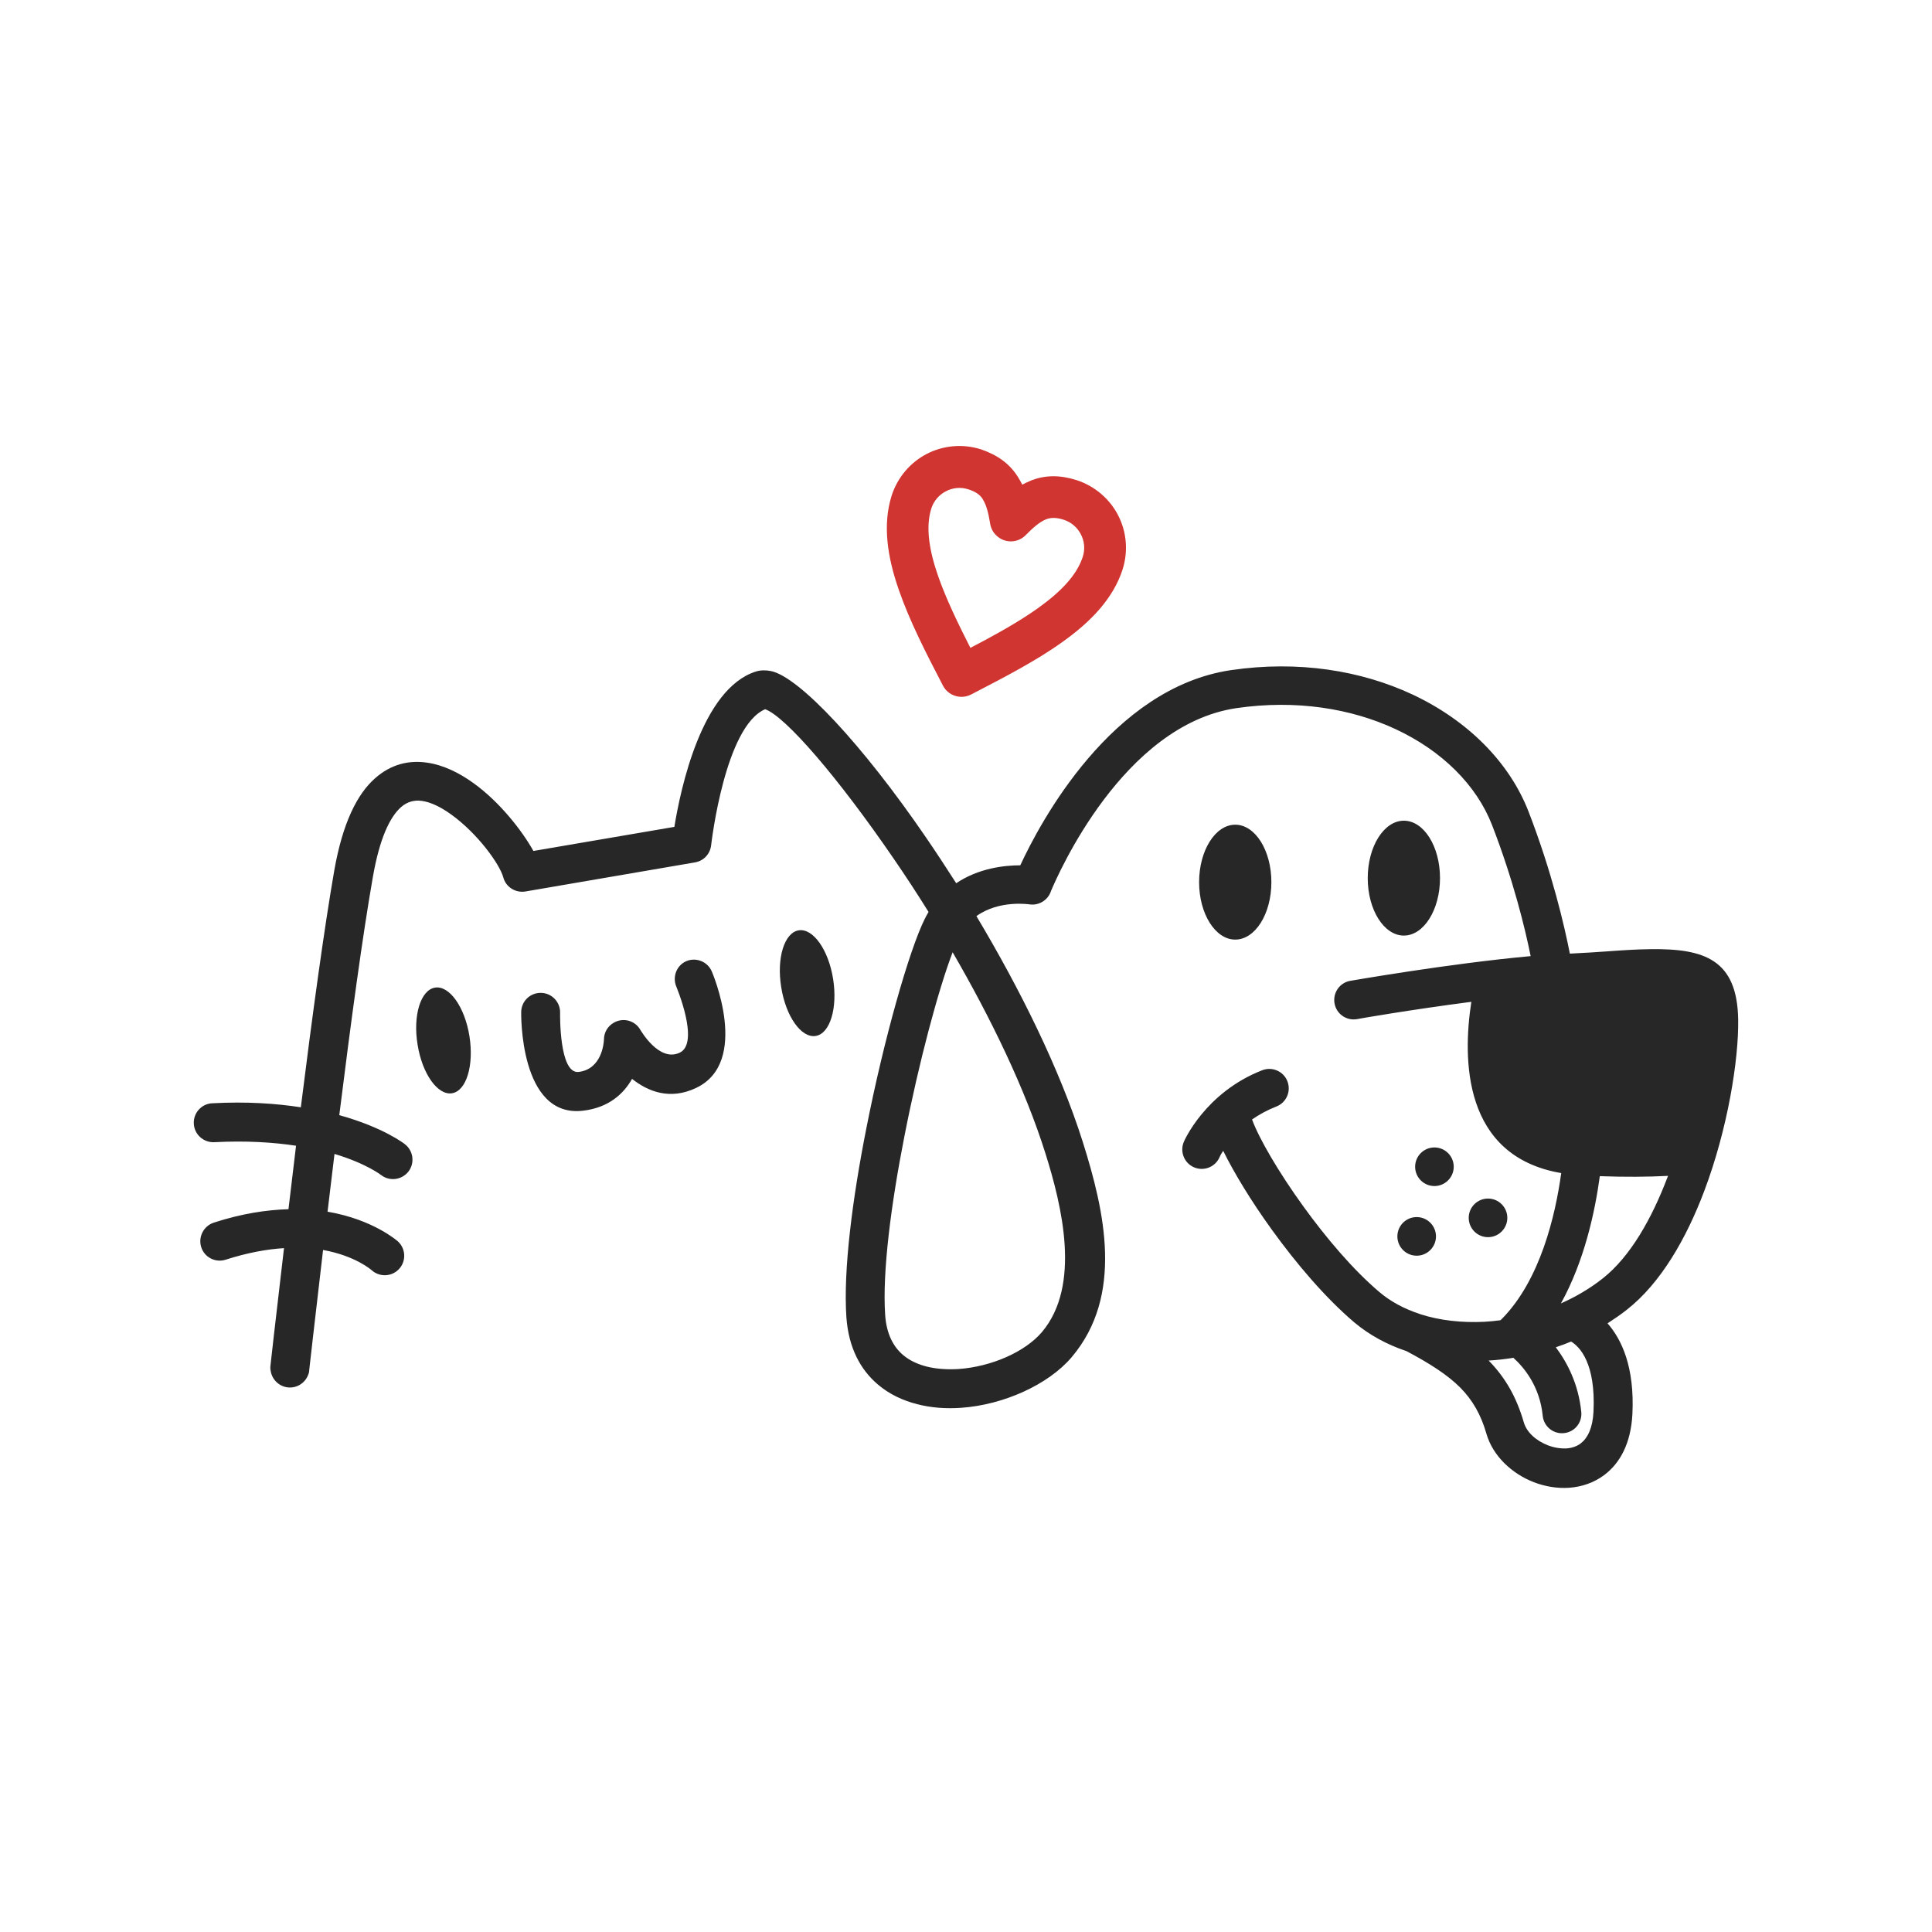 <svg xmlns="http://www.w3.org/2000/svg" xmlns:xlink="http://www.w3.org/1999/xlink" width="500" zoomAndPan="magnify" viewBox="0 0 375 375" height="500" preserveAspectRatio="xMidYMid meet" version="1.0"><defs><clipPath id="f65c563fe9"><path d="M 172 86.062 L 219 86.062 L 219 136 L 172 136 Z M 172 86.062 " clip-rule="nonzero"/></clipPath><clipPath id="03cb0f30d0"><path d="M 37.5 129 L 337.5 129 L 337.5 289 L 37.5 289 Z M 37.5 129 " clip-rule="nonzero"/></clipPath></defs><g clip-path="url(#f65c563fe9)"><path fill="#d03531" d="M 197.465 92.395 C 197.824 92.934 198.125 93.504 198.426 94.074 C 198.875 93.836 199.324 93.594 199.805 93.414 C 199.922 93.355 200.074 93.293 200.195 93.234 C 202.891 92.215 205.648 92.156 208.914 93.176 C 212.543 94.344 215.391 96.863 217.008 99.98 C 218.629 103.098 219.047 106.871 217.906 110.5 C 216.109 116.105 211.793 120.66 206.156 124.648 C 200.973 128.363 194.707 131.57 188.473 134.809 C 186.496 135.828 184.039 135.047 183.02 133.07 C 179.781 126.836 176.574 120.602 174.477 114.547 C 172.199 108.043 171.301 101.809 173.066 96.203 C 174.238 92.574 176.754 89.727 179.871 88.109 C 182.988 86.492 186.766 86.07 190.391 87.211 C 193.629 88.32 195.879 89.969 197.465 92.395 Z M 192.16 101.477 C 191.832 99.438 191.41 97.91 190.723 96.863 L 190.723 96.832 C 190.184 95.992 189.285 95.395 187.934 94.973 C 186.438 94.492 184.879 94.672 183.59 95.363 C 182.301 96.023 181.25 97.191 180.77 98.691 C 179.602 102.375 180.383 106.934 182.121 111.906 C 183.648 116.254 185.926 120.988 188.355 125.754 C 193.09 123.27 197.676 120.75 201.453 118.051 C 205.738 114.996 209.004 111.727 210.176 108.043 C 210.652 106.543 210.473 104.984 209.785 103.695 C 209.125 102.406 207.957 101.359 206.457 100.879 C 205.078 100.43 204 100.43 203.07 100.789 L 202.859 100.879 C 201.754 101.359 200.523 102.406 199.113 103.844 C 197.555 105.465 194.977 105.492 193.391 103.934 C 192.672 103.277 192.281 102.375 192.16 101.477 Z M 192.16 101.477 " fill-opacity="1" fill-rule="evenodd"/></g><g clip-path="url(#03cb0f30d0)"><path fill="#272727" d="M 304.949 260.395 C 303.988 260.785 303 261.172 301.98 261.504 C 304.23 264.5 306.387 268.668 306.926 274.062 C 307.137 276.129 305.609 277.988 303.539 278.168 C 301.473 278.379 299.613 276.848 299.434 274.75 C 298.863 269.055 295.777 265.371 293.738 263.543 C 292.152 263.812 290.531 263.992 288.945 264.082 C 292.152 267.348 294.34 271.125 295.777 276.102 C 296.348 278.047 298.207 279.668 300.453 280.535 C 301.621 280.984 302.883 281.195 304.051 281.137 C 305.07 281.074 306.059 280.746 306.836 280.148 C 308.156 279.129 309.145 277.18 309.297 274.004 C 309.746 264.562 306.598 261.383 304.949 260.395 Z M 310.523 228.293 C 309.594 235.156 307.527 244.777 302.973 252.992 C 305.879 251.703 308.637 250.082 311.094 248.137 C 316.457 243.91 320.625 236.508 323.684 228.441 L 323.773 228.234 C 319.816 228.441 315.41 228.473 310.523 228.293 Z M 272.488 159.297 C 268.621 159.297 265.477 164.301 265.477 170.445 C 265.477 176.59 268.621 181.594 272.488 181.594 C 276.355 181.594 279.504 176.59 279.504 170.445 C 279.504 164.27 276.355 159.297 272.488 159.297 Z M 288.824 232.641 C 286.754 232.641 285.078 234.316 285.078 236.387 C 285.078 238.453 286.754 240.133 288.824 240.133 C 290.891 240.133 292.57 238.453 292.57 236.387 C 292.57 234.316 290.891 232.641 288.824 232.641 Z M 278.422 222.719 C 276.355 222.719 274.676 224.398 274.676 226.465 C 274.676 228.531 276.355 230.211 278.422 230.211 C 280.492 230.211 282.168 228.531 282.168 226.465 C 282.168 224.398 280.492 222.719 278.422 222.719 Z M 274.977 236.234 C 272.906 236.234 271.23 237.914 271.23 239.984 C 271.23 242.051 272.906 243.73 274.977 243.73 C 277.043 243.73 278.723 242.051 278.723 239.984 C 278.723 237.914 277.043 236.234 274.977 236.234 Z M 239.758 160.074 C 235.891 160.074 232.746 165.082 232.746 171.227 C 232.746 177.367 235.891 182.375 239.758 182.375 C 243.625 182.375 246.773 177.398 246.773 171.227 C 246.773 165.051 243.625 160.074 239.758 160.074 Z M 131.254 191.457 C 131.254 191.488 135.902 202.426 131.945 204.316 C 127.898 206.262 124.332 199.91 124.301 199.91 C 123.281 198.082 120.977 197.449 119.148 198.5 C 117.918 199.191 117.227 200.449 117.227 201.766 C 117.199 202.547 116.777 207.523 112.312 208.062 C 108.477 208.512 108.715 196.582 108.715 196.551 C 108.746 194.484 107.098 192.746 105 192.715 C 102.902 192.684 101.191 194.332 101.164 196.434 C 101.164 196.492 100.742 217.082 113.184 215.586 C 118.219 214.984 121.066 212.258 122.684 209.41 C 125.742 211.84 130.027 213.605 135.152 211.148 C 145.703 206.113 138.211 188.668 138.18 188.609 C 137.398 186.691 135.184 185.762 133.266 186.539 C 131.375 187.32 130.477 189.508 131.254 191.457 Z M 184.906 184.832 C 182.148 192.027 178.375 206.082 175.555 220.5 C 172.977 233.598 171.238 246.848 171.809 255.211 C 172.051 258.867 173.367 261.383 175.285 263.004 C 176.543 264.082 178.133 264.801 179.871 265.25 C 181.789 265.73 183.887 265.848 186.016 265.73 C 192.402 265.281 198.934 262.434 202.23 258.566 C 209.906 249.484 206.098 233.988 202.922 223.887 C 198.965 211.297 192.312 197.602 184.906 184.832 Z M 236.73 224.578 C 235.922 226.496 233.703 227.395 231.785 226.586 C 229.867 225.777 228.969 223.559 229.777 221.641 C 229.777 221.609 233.852 212.078 245.004 207.73 C 246.953 206.984 249.141 207.941 249.891 209.891 C 250.637 211.84 249.68 214.027 247.73 214.777 C 245.902 215.496 244.344 216.363 243.023 217.293 C 244.375 220.98 248.148 227.484 253.008 234.199 C 257.41 240.281 262.629 246.457 267.723 250.773 C 269.941 252.66 272.609 254.07 275.547 255.027 L 275.695 255.09 C 279.504 256.316 283.758 256.77 288.105 256.559 C 289.152 256.496 290.172 256.406 291.223 256.258 C 291.312 256.168 291.402 256.109 291.492 256.02 C 298.953 248.465 301.891 235.996 303.031 227.695 C 283.879 224.426 283.879 205.543 285.586 194.453 C 273.809 195.98 263.438 197.781 263.406 197.812 C 261.367 198.172 259.391 196.82 259.031 194.754 C 258.672 192.715 260.02 190.738 262.086 190.379 C 262.148 190.379 281.031 187.051 297.098 185.582 C 296.047 180.336 293.77 170.895 289.602 160.133 C 286.605 152.402 279.891 145.719 270.871 141.52 C 262.238 137.504 251.566 135.766 239.996 137.445 C 217.969 140.711 205.348 169.758 204 172.934 C 203.461 174.672 201.691 175.809 199.832 175.539 C 199.805 175.539 193.961 174.613 189.523 177.82 C 197.945 191.906 205.648 207.402 210.145 221.578 C 214.43 235.156 218.148 251.434 208.016 263.422 C 203.492 268.758 194.797 272.684 186.555 273.254 C 183.648 273.461 180.742 273.254 178.074 272.562 C 175.227 271.844 172.617 270.613 170.43 268.758 C 167.012 265.879 164.707 261.594 164.285 255.688 C 163.656 246.605 165.453 232.668 168.152 219.031 C 171.57 201.617 176.484 184.414 179.48 178.387 C 179.723 177.91 179.961 177.461 180.23 177.008 C 178.012 173.441 175.734 169.965 173.488 166.699 C 162.605 150.812 152.508 139.125 148.52 137.656 C 140.758 140.98 138.121 163.281 138.031 164.062 C 137.852 165.711 136.621 167.09 134.914 167.387 L 102.062 173.023 C 100.113 173.383 98.195 172.215 97.688 170.297 C 96.996 167.746 92.742 161.812 87.586 158.098 C 85.668 156.719 83.688 155.699 81.891 155.457 C 80.48 155.25 79.074 155.578 77.844 156.656 C 75.625 158.637 73.676 162.801 72.387 170.145 C 70.41 181.387 68.102 198.379 65.855 216.453 C 74.457 218.82 78.562 222.059 78.594 222.09 C 80.242 223.379 80.543 225.746 79.281 227.395 C 77.992 229.043 75.625 229.344 73.977 228.082 C 73.977 228.082 71.129 225.836 64.926 223.977 C 64.477 227.695 64.027 231.469 63.578 235.188 C 72.508 236.715 77.156 240.91 77.184 240.91 C 78.742 242.289 78.895 244.688 77.516 246.246 C 76.137 247.805 73.738 247.957 72.18 246.578 C 72.18 246.578 69.062 243.758 62.707 242.621 C 59.051 274.031 60.07 265.758 60.039 265.91 C 59.828 267.977 57.973 269.508 55.902 269.297 C 53.836 269.086 52.309 267.227 52.516 265.16 C 52.547 265.012 51.469 273.523 55.125 242.262 C 51.828 242.469 48.082 243.129 43.793 244.508 C 41.816 245.137 39.688 244.059 39.059 242.082 C 38.43 240.102 39.508 237.973 41.488 237.316 C 46.941 235.547 51.766 234.828 55.992 234.707 C 56.473 230.602 56.984 226.496 57.461 222.387 C 53.117 221.73 47.84 221.371 41.578 221.699 C 39.508 221.789 37.711 220.199 37.621 218.102 C 37.5 216.035 39.117 214.234 41.188 214.145 C 47.84 213.785 53.566 214.176 58.391 214.926 C 60.641 196.941 62.945 180.066 64.895 168.887 C 66.516 159.715 69.332 154.109 72.809 151.055 C 75.895 148.324 79.371 147.516 82.879 148.027 C 86.027 148.477 89.113 149.973 91.961 152.043 C 96.906 155.609 101.281 161.125 103.531 165.172 L 130.895 160.496 C 132.094 153.121 136.199 133.668 146.723 130.34 C 147.621 130.07 148.578 130.043 149.629 130.25 C 155.113 131.359 167.465 144.609 179.723 162.531 C 181.672 165.379 183.648 168.379 185.598 171.434 C 189.973 168.496 194.949 167.957 198.035 167.957 C 201.871 159.684 215.719 133.488 238.949 130.07 C 252.016 128.152 264.215 130.16 274.105 134.777 C 284.867 139.812 292.961 147.938 296.676 157.496 C 301.262 169.336 303.66 179.766 304.711 185.102 L 305.219 185.07 C 307.406 184.98 309.836 184.801 312.082 184.652 C 314.992 184.441 317.656 184.262 320.324 184.234 C 330.848 184.082 337.199 186.27 337.379 197.902 C 337.5 205.633 335.371 219.062 330.785 231.199 C 327.309 240.402 322.363 249.035 315.801 254.191 C 314.602 255.148 313.312 256.02 312.023 256.859 C 314.781 260.004 317.297 265.371 316.848 274.48 C 316.551 280.207 314.422 284.012 311.395 286.293 C 309.355 287.82 306.988 288.598 304.559 288.777 C 302.281 288.93 299.914 288.539 297.727 287.699 C 293.469 286.051 289.781 282.633 288.523 278.316 C 287.445 274.543 285.797 271.723 283.43 269.328 C 280.941 266.84 277.523 264.652 273 262.254 C 269.223 260.992 265.805 259.137 262.867 256.676 C 257.293 251.941 251.629 245.289 246.891 238.723 C 242.875 233.18 239.52 227.633 237.422 223.379 C 236.941 224.066 236.73 224.578 236.73 224.578 Z M 236.73 224.578 " fill-opacity="1" fill-rule="evenodd"/></g><path fill="#272727" d="M 84.438 191.695 C 87.227 191.246 90.223 195.473 91.121 201.137 C 92.02 206.801 90.523 211.75 87.734 212.199 C 84.949 212.648 81.949 208.422 81.051 202.758 C 80.121 197.09 81.648 192.145 84.438 191.695 Z M 84.438 191.695 " fill-opacity="1" fill-rule="evenodd"/><path fill="#272727" d="M 155.023 180.578 C 157.812 180.125 160.809 184.352 161.707 190.02 C 162.605 195.684 161.109 200.629 158.32 201.078 C 155.535 201.527 152.535 197.301 151.637 191.637 C 150.707 185.973 152.238 181.027 155.023 180.578 Z M 155.023 180.578 " fill-opacity="1" fill-rule="evenodd"/></svg>